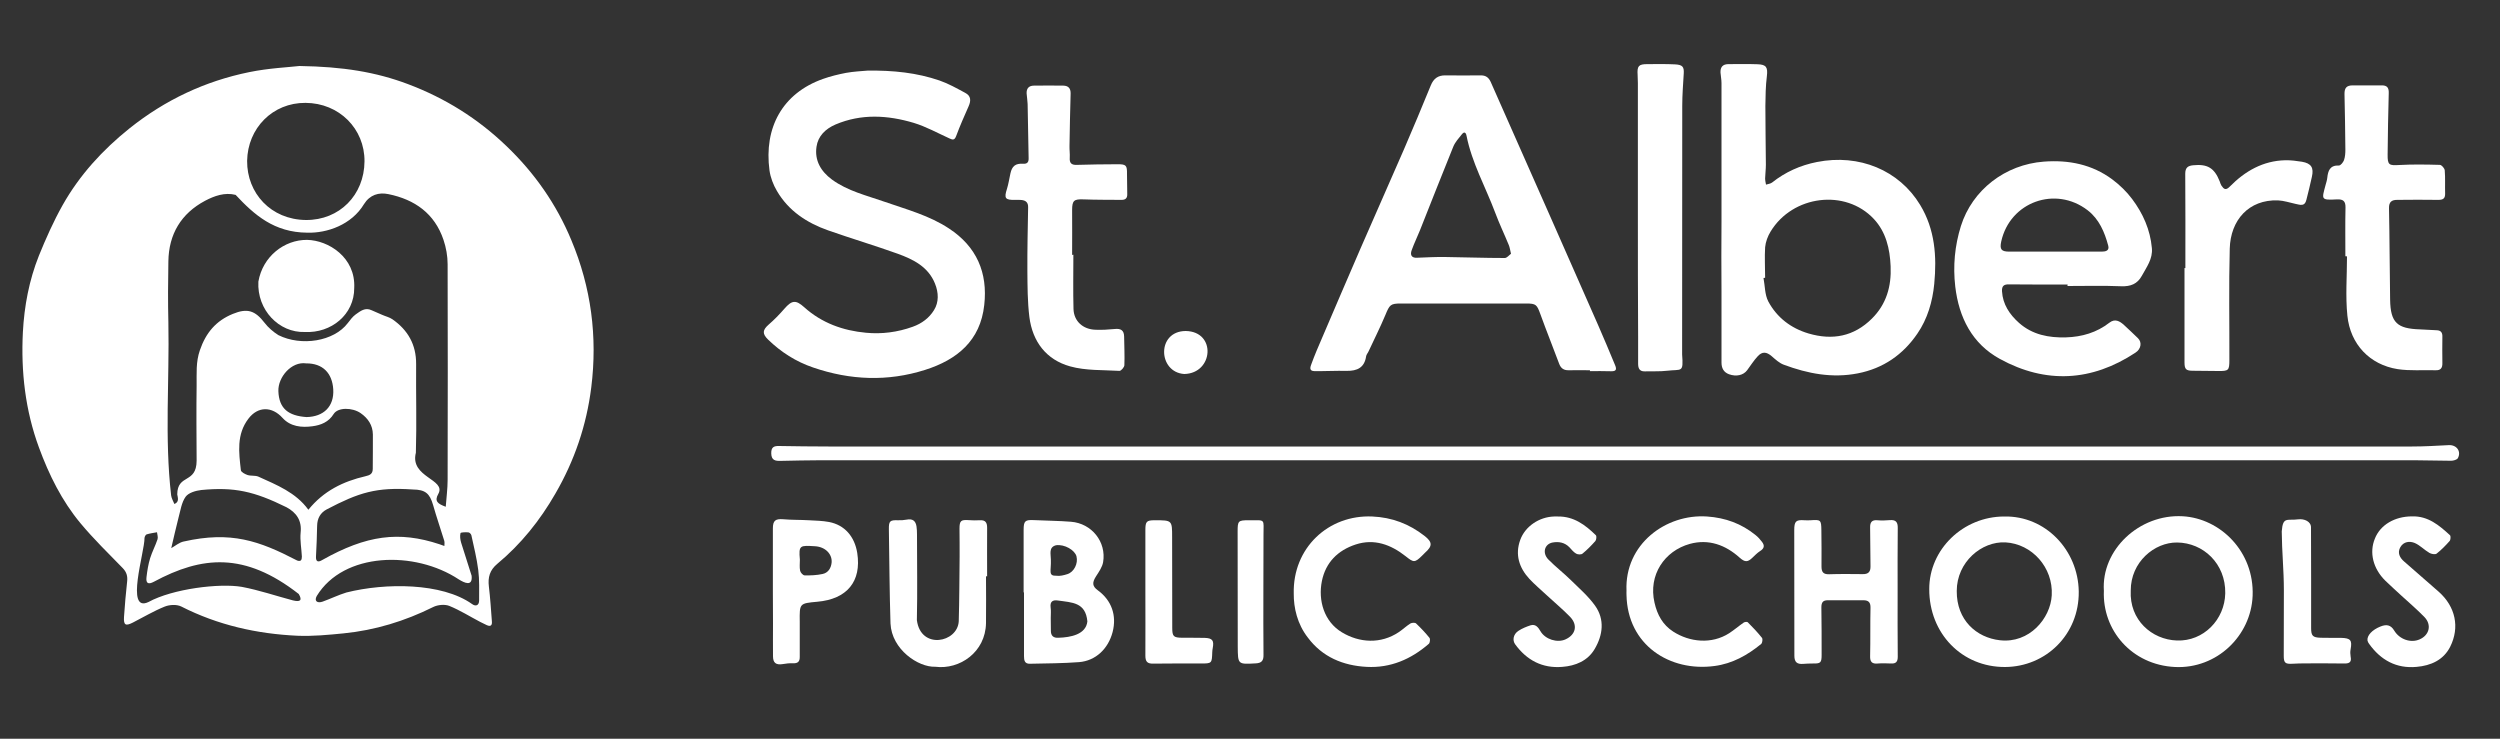 <svg xmlns="http://www.w3.org/2000/svg" viewBox="0 0 2000 591" id="Layer_1"><rect x="0" y="0" width="2000" height="591" fill="#333333" stroke="none"/><style id="style2">.st0{fill:#FFFFFF;}</style><g id="g54"><path id="path4" d="M239.5 52.8c34.7.5 61.2 4.8 86.9 14.5 29.7 11.2 55.8 27.5 78.7 49.5 22.6 21.6 40.1 46.7 52 75.4 15.8 37.7 21 77.1 15.9 117.8-3.8 30.3-13.4 58.5-28.7 84.9-12.3 21.4-27.5 40.4-46.5 56.2-6 5-7.6 10.8-6.7 18.1 1.1 9.2 1.7 18.5 2.4 27.8.3 3.1-.8 4.6-4.1 3.1-1.8-.8-3.6-1.7-5.3-2.6-8.2-4.3-16.1-9.3-24.7-12.8-3.6-1.4-9.2-.9-12.8.9-22.7 11.3-46.6 18.6-71.8 21.1-12.2 1.2-24.6 2.4-36.8 1.9-32.5-1.5-63.7-8.5-93-23.4-3.6-1.8-9.4-1.5-13.3.1-8.7 3.5-16.9 8.4-25.3 12.7-5.9 3-7.6 2.2-7.2-4.4.6-9.5 1.5-18.9 2.5-28.3.5-4.3-.4-7.6-3.5-10.8-11.5-11.8-23.3-23.3-33.8-35.9-14.9-17.9-25.2-38.7-33.2-60.5-11-29.8-14.5-60.8-12.9-92.3 1.1-21 5-41.6 12.8-61.2 5.6-13.8 11.7-27.5 19-40.5 13.5-24 32-44.2 53.5-61.4C132 80 164 64.9 199.4 57.7c15.5-3.2 31.6-3.9 40.1-4.9zm117.1 352.6c.5-7.2 1.5-14.4 1.5-21.5.1-57.5.2-115 0-172.5 0-6.5-1.2-13.3-3.3-19.5-7.1-21.1-23-32.3-44.1-36.6-7.7-1.6-14.8.5-19.5 8-9.9 16.48-29.5 23.34-45.42 22.84-26.45-.17-42.33-14.23-57.28-30.24-8.7-2.2-17 .8-24.4 4.7-19.2 10.2-29.1 26.7-29.4 48.5-.3 16.3-.4 32.7 0 49 .9 46.1-3.1 92.2 2.2 138.2.3 2.4 1.7 4.6 2.6 6.9 4-1.6 2.8-4.9 2.3-7.7.13-16.55 15.38-8.25 15.5-26.9-.1-20.2-.3-40.3 0-60.5.1-9.3-.7-18.4 2.6-27.9 4.8-14 12.9-23.6 26.4-29.1 11.5-4.7 17.7-2.8 25.4 7.2 2.9 3.8 6.9 7.2 11 9.8 18.36 9.15 44.42 5.04 55.5-9.6 1.9-2.5 3.9-5.2 6.4-7 3.7-2.6 7.5-5.8 12.7-3.3 2.8 1.3 5.6 2.5 8.5 3.7 2.7 1.2 5.8 1.9 8.1 3.5 12.4 8.6 19.1 20.3 19 35.8-.2 23.7.5 47.3-.2 71-5.05 19.77 24.54 21.15 17.96 32.9-3.4 5.9-.36 8 5.94 10.3zM197.7 128.7c-.2 25.8 19 47 47 47.3 26.9.2 46.7-20 46.9-46.9.2-26.1-20.3-46.7-47.2-46.8-26.3-.2-46.3 20.3-46.7 46.4zm49 279.1c12.2-15.1 27.9-22.7 45.6-26.8 3.6-.8 5.9-1.9 5.9-5.9 0-9.2.2-18.3.1-27.5-.1-7.4-3.9-13-9.8-17.1-6.7-4.6-18.1-4.7-21.5.6-4.1 6.6-10.3 9-17 9.9-8.7 1.2-17.7.3-24-6.7-8.4-9.3-19.7-9.4-27.3.7-9.6 12.6-7.6 27-6 41.2.2 1.5 3.3 3.1 5.3 3.8 2.8.9 6.1.2 8.7 1.3 14.7 6.7 29.9 12.6 40 26.5zM137 438.5c3.1-1.7 6.4-4.6 10-5.3 37.8-8.5 60.27-.6 90.5 15.1.9.5 2.5.6 3.1.1.7-.5.9-2 .9-3.1-.3-6.4-1.6-12.9-1-19.2 1.1-9.8-3.5-16.1-11.3-20.3-26.06-12.85-41.77-16.3-68.1-13.8-4.5.5-10.3 2.2-12.6 5.4-3.3 4.6-4.1 11-5.7 16.8-2.1 8-3.8 16-5.8 24.3zm124.4-31c-5.1 2.7-7.6 7.2-7.7 13.1-.2 8.1-.4 16.3-.9 24.4-.3 4.5 1.7 5 5 3 35.4-19.92 61.4-23.33 93.8-12.6 1.3.4 2.6.9 3.9 1.4 0-1.4.3-2.9-.1-4.2-2.9-9.5-6.2-18.9-8.9-28.5-2.7-9.4-6.3-12.4-16.1-12.5-29.43-2.04-43.34 2.47-69 15.9zm-142.6 74.1c19.37-10.62 56.9-15.17 74.7-12.1 13.8 2.6 27.2 7.2 40.8 10.8 5.67 1.38 7.86.22 4.7-5.1-43.32-33.78-77.47-30.45-115.9-9.8-4.5 2.4-6.5 1.3-5.9-3.7.6-5.1 1.4-10.2 2.9-15.1 1.6-5.2 4.2-10 5.9-15.1.6-1.7-.2-3.8-.4-5.7-2.8.5-5.6.9-8.3 1.7-.8.3-1.6 1.8-1.7 2.9.2 11-15.67 60.24 3.2 51.2zm134.6-4.8c-2.3 4.22.6 5.95 4.7 4.5 6.4-2.3 12.5-5.3 19-7.3 31.2-7.85 76.43-7.9 100.5 9.2 2.8 2.1 5.7 1.4 5.7-2.9 0-8.1.3-16.3-.7-24.3-1.2-9.4-3.5-18.6-5.5-27.8-.2-.9-1.5-2.3-2.4-2.3-2.2-.2-6.1-.1-6.3.6-.6 2.4-.2 5.2.5 7.6 2.7 8.9 5.7 17.6 8.4 26.5.9 9.06-5.88 5.63-10.3 2.9-35.17-23.24-92.08-21.94-113.6 13.3zm-8.5-186.1c-11.8-1.7-22.6 11.1-22.2 22.2.5 14.1 8.13 19.76 22.53 20.76 13.65-.27 22.17-8.46 21.37-22.16-.8-13-8.4-20.9-21.7-20.8z" class="st0" fill="#fff"/><path id="path6" d="M1272 296.2c-5.7 0-11.3-.1-17 0-3.8.1-6.2-1.4-7.6-5-4.9-13.2-10.2-26.3-15-39.6-2.9-7.9-3.4-8.8-11.6-8.8h-100c-8.5 0-9.1 1-12.5 9.2-4.1 9.8-8.9 19.3-13.4 29-.6 1.4-1.8 2.6-2 4-1.3 9.1-7.1 11.8-15.5 11.7-8.6-.2-17.3.3-25.9.2-4.7-.1-3.1-3.7-2.3-5.9 2.5-6.9 5.4-13.6 8.3-20.3 10.3-24 20.5-48 30.9-71.9 11.5-26.5 23.3-52.9 34.8-79.4 7.3-16.9 14.4-33.9 21.4-51 2.2-5.5 5.8-8.2 11.7-8.1 9.5.1 19 .1 28.5 0 3.8 0 6.1 1.7 7.7 5.1 16.1 36.5 32.2 72.9 48.4 109.4 12.6 28.4 25.1 56.8 37.6 85.3 4.7 10.6 9.1 21.4 13.6 32.1 1.4 3.4.8 4.9-3.2 4.8-5.7-.2-11.3-.1-17-.1.1-.3.1-.5.1-.7zm-63.2-93.2c-.8-3.3-1-5.1-1.7-6.8-3.6-8.8-7.7-17.3-11-26.2-7.7-20.5-18.6-39.7-22.9-61.5-.5-2.5-1.8-3.4-3.6-1.2-2.6 3.2-5.5 6.4-7 10.1-9.1 22.3-17.8 44.7-26.7 67-2.1 5.2-4.6 10.3-6.5 15.6-1.6 4.2.1 6.4 4.1 6.2 7.5-.3 14.9-.7 22.4-.6 15.9.2 31.9.8 47.8.8 1.8.1 3.6-2.3 5.1-3.4z" class="st0"/><path id="path8" d="M693.9 56.5c20.8-.3 39.6 1.7 57.7 7.9 7.2 2.5 13.9 6.3 20.6 9.9 4.6 2.4 4.7 6.2 2.7 10.7-3.5 7.9-7 15.8-10 23.9-1.3 3.4-2.8 3-5.2 1.9-9.5-4.3-18.8-9.5-28.7-12.5-20.8-6.2-41.9-7.5-62.6 1.3-8.1 3.5-14 9.3-15.2 17.8-1.6 10.9 3.4 19.6 12.3 26.2 12.7 9.3 27.9 12.8 42.4 17.9 17.5 6.1 35.6 10.9 51.3 21.3 22.1 14.5 31.1 35.3 28.2 61.2-3.1 28.6-21.8 43.8-47.3 51.9-29.9 9.5-59.9 8.3-89.6-1.9-13.8-4.7-25.7-12.3-36.1-22.4-4.7-4.6-4.4-7.6.5-11.9 4.5-3.9 8.7-8.2 12.6-12.7 6.1-7 9.2-7.2 15.9-1.2 14 12.6 31 18.7 49.4 20.4 12.6 1.2 25.2-.4 37.4-4.8 7.3-2.6 13.2-7.1 17-13.3 4-6.4 3.7-14 .8-21.2-5.4-13.5-17.4-19.4-29.8-23.9-18.4-6.6-37.2-12.2-55.7-18.7-17-6-31.7-15.6-41-31.6-2.9-4.9-5.1-10.7-5.9-16.3-4.6-34.2 10.3-61.8 42.9-73.3 5.9-2.1 12.1-3.6 18.3-4.8 6.1-1.1 12.5-1.4 17.1-1.8z" class="st0"/><path id="path10" d="M1377.2 177V66.5c0-2.8-.6-5.6-.8-8.4-.2-4.2 1.6-6.7 6.1-6.8 7.8 0 15.7-.2 23.5.1 7.2.2 8.3 2.6 7.5 9.5-1 7.9-1.1 15.9-1.2 23.9 0 15.7.3 31.3.4 47 0 3.6-.5 7.3-.6 10.9 0 1.7.4 3.3.7 5 1.6-.5 3.6-.7 4.9-1.7 10.6-8.4 22.6-13.8 35.9-16.4 33.8-6.7 65.7 6.6 82.5 34.3 11.9 19.6 13.4 41.2 11.3 63.2-1.4 14.3-5.4 28-13.5 39.8-11.5 16.8-27.2 27.8-47.7 31.8-20.5 4-40 .2-59.1-6.9-3.6-1.3-6.7-4.2-9.7-6.8-4.2-3.6-7.6-4-11.3.1-3.2 3.4-5.6 7.4-8.4 11.1-3 4-8.6 5.3-14.5 3.2-4.3-1.6-6-4.9-6-9.4v-56.5c-.2-18.8-.1-37.7 0-56.5-.1 0-.1 0 0 0zm34.9 45.2c-.4.1-.9.1-1.3.2 1.2 6.3 1 13.3 3.8 18.7 6.9 12.9 18.1 21.5 32.3 25.7 19.1 5.6 36.2 2.4 50.6-11.9 11.6-11.5 15.7-25.8 15-41.9-.6-14-3.7-27.4-13.4-37.8-22.8-24.4-65-19-82.6 10-2.3 3.7-4 8.3-4.4 12.6-.5 8 0 16.2 0 24.4z" class="st0"/><path id="path12" d="M1654.1 227.6c-15.7 0-31.3.1-47-.1-4.2-.1-5.7 1.5-5.5 5.5.6 10.5 6.1 18.6 13.6 25.3 10.7 9.5 23.8 12 37.6 11.6 12.7-.4 24.5-3.8 34.8-11.8 4.4-3.4 8.2-1.2 11.6 1.9 3.8 3.4 7.5 7.1 11.2 10.6 3.3 3.2 2.5 8.6-2 11.5-35.1 23.2-71.8 25.1-108.4 5.1-22.2-12.1-32.9-33.1-35.8-58-1.9-16.4-.4-32.6 4.5-48.3 9.1-29 35.5-49.3 66.4-51.6 19.9-1.5 38.5 2.2 54.7 14.2 5.9 4.4 11.5 9.8 15.9 15.7 8.7 11.6 14.5 24.6 15.8 39.3.8 8.6-4.2 15.1-8 22.1-3.6 6.6-9.1 8.7-16.6 8.4-14.3-.6-28.6-.2-43-.2.2-.5.2-.8.2-1.2zm-10.7-26.3h38c3.2 0 6.2-.8 5.2-4.7-2.9-10.9-7.3-21.3-16.5-28.4-25.8-19.8-62.1-6.6-69.1 24.9-1.4 6.4 0 8.2 6.5 8.2h35.9z" class="st0"/><path id="path14" d="M1287.2 357.2h642.5c9.8 0 19.6-.6 29.4-1.1 6.2-.3 10.1 5 7.2 10.4-.7 1.3-3.6 2.1-5.4 2.1-9.8 0-19.6-.4-29.4-.4h-1275c-10.7 0-21.3.3-32 .5-4.1.1-7.4-.3-7.5-6-.1-4.9 2-6 6.2-5.9 13.2.2 26.3.4 39.5.4h624.5z" class="st0"/><path id="path16" d="M858.7 203.8c0 14.5-.3 29 .1 43.4.3 9.8 7.6 16.3 17.6 16.6 5.1.2 10.3-.1 15.4-.6 4.7-.5 7.4.9 7.5 6 .1 7.7.5 15.3.2 23-.1 1.6-2.6 4.5-3.9 4.5-13.2-.8-27-.1-39.5-3.6-19.1-5.3-30.1-19.8-32.6-39.5-1.5-12.2-1.5-24.5-1.6-36.8-.1-17 .3-34 .6-50.9.1-3.9-1.8-5.5-5.2-5.9-1.6-.2-3.3-.1-5-.1-8.2.2-9.2-1.2-6.7-8.9 1.2-3.9 1.8-8 2.7-12.1 1.3-6.1 4.1-8.3 10.3-7.9 3.3.2 4.4-1.4 4.3-4.5-.3-14.4-.5-28.9-.8-43.3-.1-2.8-.6-5.6-.8-8.4-.2-4.1 1.8-6.3 5.9-6.3 7.8-.1 15.7-.1 23.5 0 4 .1 5.9 2.2 5.8 6.4-.4 13.9-.7 27.9-.9 41.8-.1 3.2.4 6.3.2 9.5-.3 4.3 1.4 5.9 5.8 5.7 10.7-.4 21.3-.4 32-.5 7.4-.1 8.1.8 8 7.9 0 5.3.1 10.7.2 16 .1 3.2-1.4 4.6-4.5 4.6-10.2-.1-20.3 0-30.5-.4-7.6-.3-9.1.9-9.1 8.5.1 12 0 24 0 36 .3-.2.6-.2 1-.2z" class="st0"/><path id="path18" d="M1876.3 205c0-13-.2-26 .1-39 .1-5.2-2-6.7-6.8-6.5-13.3.8-12.1-.2-9.2-11.3.5-1.9 1.2-3.9 1.4-5.8.6-5.8 2.1-10.3 9.4-10 1.3 0 3.4-2.6 4-4.3.9-2.6 1.1-5.6 1.1-8.4-.1-14.8-.4-29.6-.7-44.4-.1-5 1.7-7 6.6-7 7.7 0 15.3.1 23 0 4.4-.1 5.9 1.8 5.8 6-.4 16.5-.8 32.9-.9 49.4-.1 8.4 1.2 8.8 9.4 8.3 10.8-.6 21.6-.4 32.4-.1 1.4 0 3.8 2.8 3.9 4.4.5 6.1.1 12.3.3 18.4.1 4-1.5 5.2-5.4 5.2-11-.2-22-.1-33 0-4.3 0-6.6 1.6-6.5 6.6.5 24.5.5 49 .9 73.4.3 18.4 5.8 23 23.8 23.6 4.5.1 9 .6 13.5.7 3.5.1 4.6 2.1 4.5 5.2-.1 7-.1 14 0 21 .1 3.8-1.2 6-5.5 5.8-10.1-.3-20.4.6-30.3-.9-22.2-3.5-37.9-19.8-40.2-42.8-1.6-15.6-.3-31.6-.3-47.4-.7-.1-1-.1-1.3-.1z" class="st0"/><path id="path20" d="M1310.3 174V66.5c0-2.2-.1-4.3-.2-6.5-.5-7.3.8-8.7 7.9-8.7 7.3 0 14.7-.2 22 .2 6 .3 7.3 1.9 7 7.2-.5 8.6-1.2 17.2-1.2 25.9-.1 65.5-.1 131-.1 196.4v2.5c1.1 15.1-.2 11.7-12 13.1-5.9.7-12 .3-17.9.5-4.4.1-5.3-2.7-5.3-6.2v-22c-.2-31.6-.2-63.3-.2-94.9z" class="st0"/><path id="path22" d="M1748.3 214.5c0-25.2.1-50.3-.1-75.5 0-4.7 1.9-6.4 6.4-6.8 11.4-1.1 16.9 2.1 21.2 13 .4 1.1.7 2.3 1.3 3.2 1.9 2.8 3.4 4.3 6.8.8 12.1-12.3 26.5-20.6 44.3-21 4.5-.1 9 .5 13.4 1.2 7.4 1.3 9.6 4.7 7.9 12.1-1.3 6.2-2.9 12.3-4.4 18.4-1.3 5.6-5.1 3.9-8.7 3.2-4.7-1-9.3-2.6-14-2.8-23.4-.8-38 15.8-38.6 38.6-.8 29.6-.2 59.3-.3 89 0 8.5-.6 9-9.1 8.9-6.7-.1-13.3-.1-20-.2-5.6 0-6.8-1.2-6.8-6.7v-75.5c.4.1.5.1.7.1z" class="st0"/><path id="path24" d="M1603.4 413.2c32.8-.7 59.1 26.7 59.6 60 .4 34.5-26.4 60.2-58.9 60.4-34.6.2-60.8-26.9-60.7-62.3-.1-31.8 27.1-58.1 60-58.1zm-38 59.6c-.2 23.3 15.8 37.3 34.5 39.4 23.5 2.7 40.5-17.4 41.5-36 1.2-22.2-15.8-41.1-37-42.3-19.1-1-39 15.7-39 38.9z" class="st0"/><path id="path26" d="M1683.1 472.7c-2.2-32.9 28.4-61.6 63-59.7 30.2 1.7 57.4 28.3 56 63.7-1.3 31.9-28.6 58.5-62.1 56.9-34.7-1.7-58.2-29.5-56.9-60.9zm21.5-.2c-1.2 23.4 16.8 39.2 36.9 39.9 21.3.8 38.3-16.7 38.7-37.8.4-23.7-17.6-40.4-38.5-40.6-18.1-.2-37.2 15.6-37.1 38.5z" class="st0"/><path id="path28" d="M818.9 473.9v-50c0-7.2 1.2-8.2 8.5-7.8 9.8.5 19.6.5 29.4 1.3 16.6 1.3 28.4 16.1 25.7 32.3-.7 4-3.4 7.8-5.7 11.4-3.2 5-3 7.9 1.4 11.1 11.1 8.1 15.3 20.1 11.9 33.4-3.5 13.4-13.5 23-26.8 24.1-13.1 1-26.2 1-39.4 1.3-4.2.1-4.7-2.7-4.7-6.1v-51zm21.7 20.5c.1 3.3.1 6.7.1 10-.1 4.3 2.1 6.1 6.2 5.8 9.53-.3 21.9-2.57 23-13.1-1.44-15.3-12.1-15.05-23.6-16.7-4.1-.6-6.4.8-5.8 5.5.4 2.8.1 5.7.1 8.5zm.1-46.7c.35 9.12-2.43 13.1 4.4 12.9 2.8.4 6-.4 8.8-1.3 5.4-1.7 8.7-8.6 7.3-14.2-1.3-5-9.6-9.9-16.4-8.9-6.05 1.58-4.1 7.06-4.1 11.5z" class="st0" fill="#fff"/><path id="path30" d="M1518.1 473.5c0 17.3-.1 34.7.1 52 0 3.9-1.5 5.5-5.3 5.3-3.5-.1-7-.3-10.5 0-4.8.5-6.5-1.3-6.3-6.1.3-12.8 0-25.7.3-38.5.1-4.4-1.7-6-5.7-6h-28.5c-3.8 0-5.1 1.7-5.1 5.6.2 12.7.2 25.3.2 38 0 6.5-.8 7.1-7.2 7-2.5 0-5 .1-7.5.3-5 .4-7.1-1.4-7.1-6.5 0-33.5-.1-66.9-.1-100.4 0-7.2 1.3-8.5 8.2-8 1.7.1 3.3.1 5 0 8-.6 8.4-.2 8.5 8 .1 9.7.2 19.3.1 29 0 4.3 1.3 6.3 6 6.2 9-.3 18-.2 27-.1 4.5.1 6.3-1.9 6.2-6.3-.2-10.3-.1-20.7-.3-31-.1-4.2 1.4-6.2 5.8-5.8 3.3.3 6.7.2 10-.1 4.8-.4 6.4 1.6 6.3 6.4-.2 17-.1 34-.1 51z" class="st0"/><path id="path32" d="M1035 474.9c-.9-36.5 27.7-63.3 62.9-61.7 15.7.7 29.4 5.9 41.7 15.5 6.4 5 6.5 8.1.4 13.5-.9.8-1.7 1.6-2.5 2.5-5.8 5.7-6.7 5.3-13.1.2-11.7-9.2-25-14.2-39.9-9.3-14.3 4.7-24 14.4-27 29.3-3.1 15.4 1.7 32.4 16.1 41 13.8 8.3 30.9 9.6 45.6-.3 3.1-2.1 5.9-4.8 9.1-6.8 1.1-.7 3.7-.8 4.5-.1 3.8 3.6 7.5 7.5 10.8 11.6.7.9.4 4-.6 4.8-14.2 12.3-30.6 19.4-49.6 18.4s-35.5-7.9-47.1-23.4c-8.5-10.9-11.4-23.9-11.3-35.2z" class="st0"/><path id="path34" d="M1301.2 472.6c-1.6-37.2 31.5-61.7 64.5-59.4 14.6 1 27.5 5.7 38.8 14.9 1.9 1.5 3.6 3.4 5.1 5.4 2.3 3 1.8 5.3-1.6 7.4-2.2 1.4-4.1 3.4-6 5.2-3.9 3.8-6.1 3.7-10.2.1-11.4-10.3-24.9-15.2-39.9-11.1-20.3 5.6-33.4 24.9-28.3 47 2.2 9.8 6.6 17.8 15 23.2 13.1 8.4 30.6 10.3 44.7 1.3 4-2.6 7.7-5.8 11.6-8.5.8-.6 2.8-.8 3.3-.3 4 4 7.9 8.1 11.4 12.5.7.9.3 4.1-.7 4.9-10.9 8.9-22.9 15.7-37.3 17.6-35.7 4.8-69.6-16.7-70.4-56.8-.1-1 0-2.2 0-3.4z" class="st0"/><path id="path36" d="M788.8 461c0 12.5.2 25 0 37.5-.4 23.2-21 37.4-40.6 34.9-13.6.5-34.85-13.84-35.8-34.6-.8-25.1-.9-50.3-1.3-75.4-.1-6.7.9-7.4 7.4-7.2 2.3.1 4.7-.1 6.9-.5 4.6-.9 7.1.9 7.8 5.4.3 2.1.4 4.3.4 6.5 0 22.8.4 45.7-.1 68.5 3.05 23.92 32.62 18.06 33.5.9.5-17.3.5-34.6.7-52 .1-7.3-.1-14.7-.1-22 0-6.4 1.1-7.3 7.2-6.9 3 .2 6 .3 9 .1 4.4-.3 5.9 1.7 5.9 5.9-.1 13 0 26 0 39-.3-.1-.6-.1-.9-.1z" class="st0" fill="#fff"/><path id="path38" d="M618.3 473.7v-51c0-6.3 2.1-7.8 8.3-7.3 6.8.6 13.6.4 20.4.8 5.5.3 11 .4 16.3 1.4 12.4 2.4 20.4 11.6 22.5 24.8 3.5 22.7-8.1 36.9-32 39-14.3 1.3-14.2 1.3-14 16 .1 9.3-.1 18.6 0 28 .1 3.9-1.6 5.4-5.4 5.2-2.8-.1-5.6.2-8.4.7-5.2.8-7.6-1-7.6-6.3-.1-8.7 0-17.3 0-26-.1-8.3-.1-16.8-.1-25.3zm21.6-26c0 3-.4 6.1.2 8.9.3 1.5 2.3 3.7 3.6 3.7 4.8.1 9.7-.1 14.3-1.1 4.4-.9 6.8-4.5 7.3-9.1.6-6.7-4.9-12.6-13.2-13.1-12-.7-13.3-1.1-12.2 10.7z" class="st0"/><path id="path40" d="M1929.6 413.1c12.8-.4 21.7 7.1 30.4 15.1.7.7.5 3.7-.3 4.6-3.2 3.6-6.6 7.1-10.4 10.1-1.2.9-4.3.3-5.8-.6-4.1-2.4-7.5-6.1-11.7-7.9-4-1.7-8.9-1.2-11.5 3.3-2.6 4.5-.5 8.5 3 11.5 9.2 8.2 18.6 16.1 27.8 24.3 13.3 11.9 16.8 28.3 9.1 43.8-5.4 10.8-15.6 15.2-26.9 16.2-16.2 1.5-28.7-5.4-38-18.4-.6-.8-1.1-1.7-1.3-2.6-.6-4.1 3.8-8.7 10.4-11.3 4.7-1.9 8.2-1.4 11 3.3 4.3 7.1 13.3 10.1 20.3 7 7.8-3.4 9.8-11.6 3.9-17.8-5.9-6.1-12.4-11.6-18.6-17.3-4.3-4-8.6-7.8-12.8-11.9-9.8-9.7-12.9-22.5-8.3-33.6 4.3-11 15.9-17.8 29.7-17.8z" class="st0"/><path id="path42" d="M1246.3 413.2c12.7-.2 21.9 6.7 30.4 15 .7.7.4 3.7-.4 4.6-3.2 3.6-6.6 7.1-10.3 10.1-1 .9-3.8.8-5.1 0-2.1-1.2-3.7-3.3-5.4-5.1-3.7-3.8-8.4-4.7-13.4-3.8-6.5 1.2-8.5 8.4-3.4 13.6 5.7 5.8 12.2 10.8 18 16.5 6.7 6.6 14 12.9 19.4 20.5 7.8 11 6.2 23.4-.3 34.5-5.6 9.6-15.4 13.6-26 14.4-15.9 1.3-28.4-5.3-37.7-18.1-2.3-3.2-1.5-8 2.6-10.7 3-2 6.5-3.4 9.9-4.5 3.9-1.1 6 1.7 7.8 4.8 3.8 6.5 13.4 9.5 20 6.5 8.3-3.8 10-11.5 3.6-18.1-5.9-6.1-12.5-11.5-18.7-17.3-4.6-4.3-9.5-8.4-13.8-13-8.2-8.9-11.6-19.4-7.3-31.2 3.9-10.8 15.2-18.4 27.1-18.7 1-.1 2 0 3 0z" class="st0"/><path id="path44" d="M1848.9 462.9v39.5c0 6.2 1.2 7.6 7.6 7.8 5.5.2 11 0 16.5.1 7.5.2 8.8 1.9 7.5 9.1-.4 1.9-.3 4 0 5.9.8 3.9-.5 5.5-4.6 5.5-10.5-.2-21-.1-31.5-.1-3.5 0-7 .1-10.5.3-5.7.3-6.9-.7-6.9-6.3 0-17.5.1-35 .1-52.5 0-16.1-1.6-31-1.7-47.1.9-12.1 4.25-8.46 13.22-9.64 4.8-.6 10.28 1.74 10.18 6.54 0 13.6 0 27.3.1 40.9z" class="st0" fill="#fff"/><path id="path46" d="M916.3 474.5v-50.4c0-6.9.9-7.9 7.5-7.9 14 0 13.9 0 13.9 13.8 0 24.1 0 48.3.1 72.4 0 6.8 1.1 7.7 7.9 7.8 6 .1 12-.1 18 .1 6.3.2 7.6 2.1 6.5 8.1-.2 1.1-.4 2.3-.4 3.5-.3 8.8-.3 8.9-9.3 8.9-12.6 0-25.3-.1-37.9.1-4.8.1-6.3-1.6-6.3-6.4.1-16.7 0-33.4 0-50z" class="st0"/><path id="path48" d="M1010.7 473c0 17-.1 33.9.1 50.9.1 4.7-1.6 6.6-6.3 6.8-14.2.8-14.2.9-14.3-13.4-.1-30.8-.1-61.5-.1-92.3 0-8.3.5-8.8 8.8-8.8 14.1 0 11.8-1.4 11.9 11.9 0 15-.1 30-.1 44.9z" class="st0"/><path id="path50" d="M947.4 299.2c-21.1-1.4-22.25-34.3 1.2-34.4 24.64.45 22.18 33.93-1.2 34.4z" class="st0" fill="#fff"/><path id="path52" d="M283.38 230.34c.1 21.3-18.4 36.3-39.48 35.26-20.8.7-38.4-17.7-37.2-40.3 3.48-20.18 20.73-33.5 38.9-33.4 17.2.3 38.98 14.04 37.78 38.44z" class="st0" fill="#fff"/></g></svg>